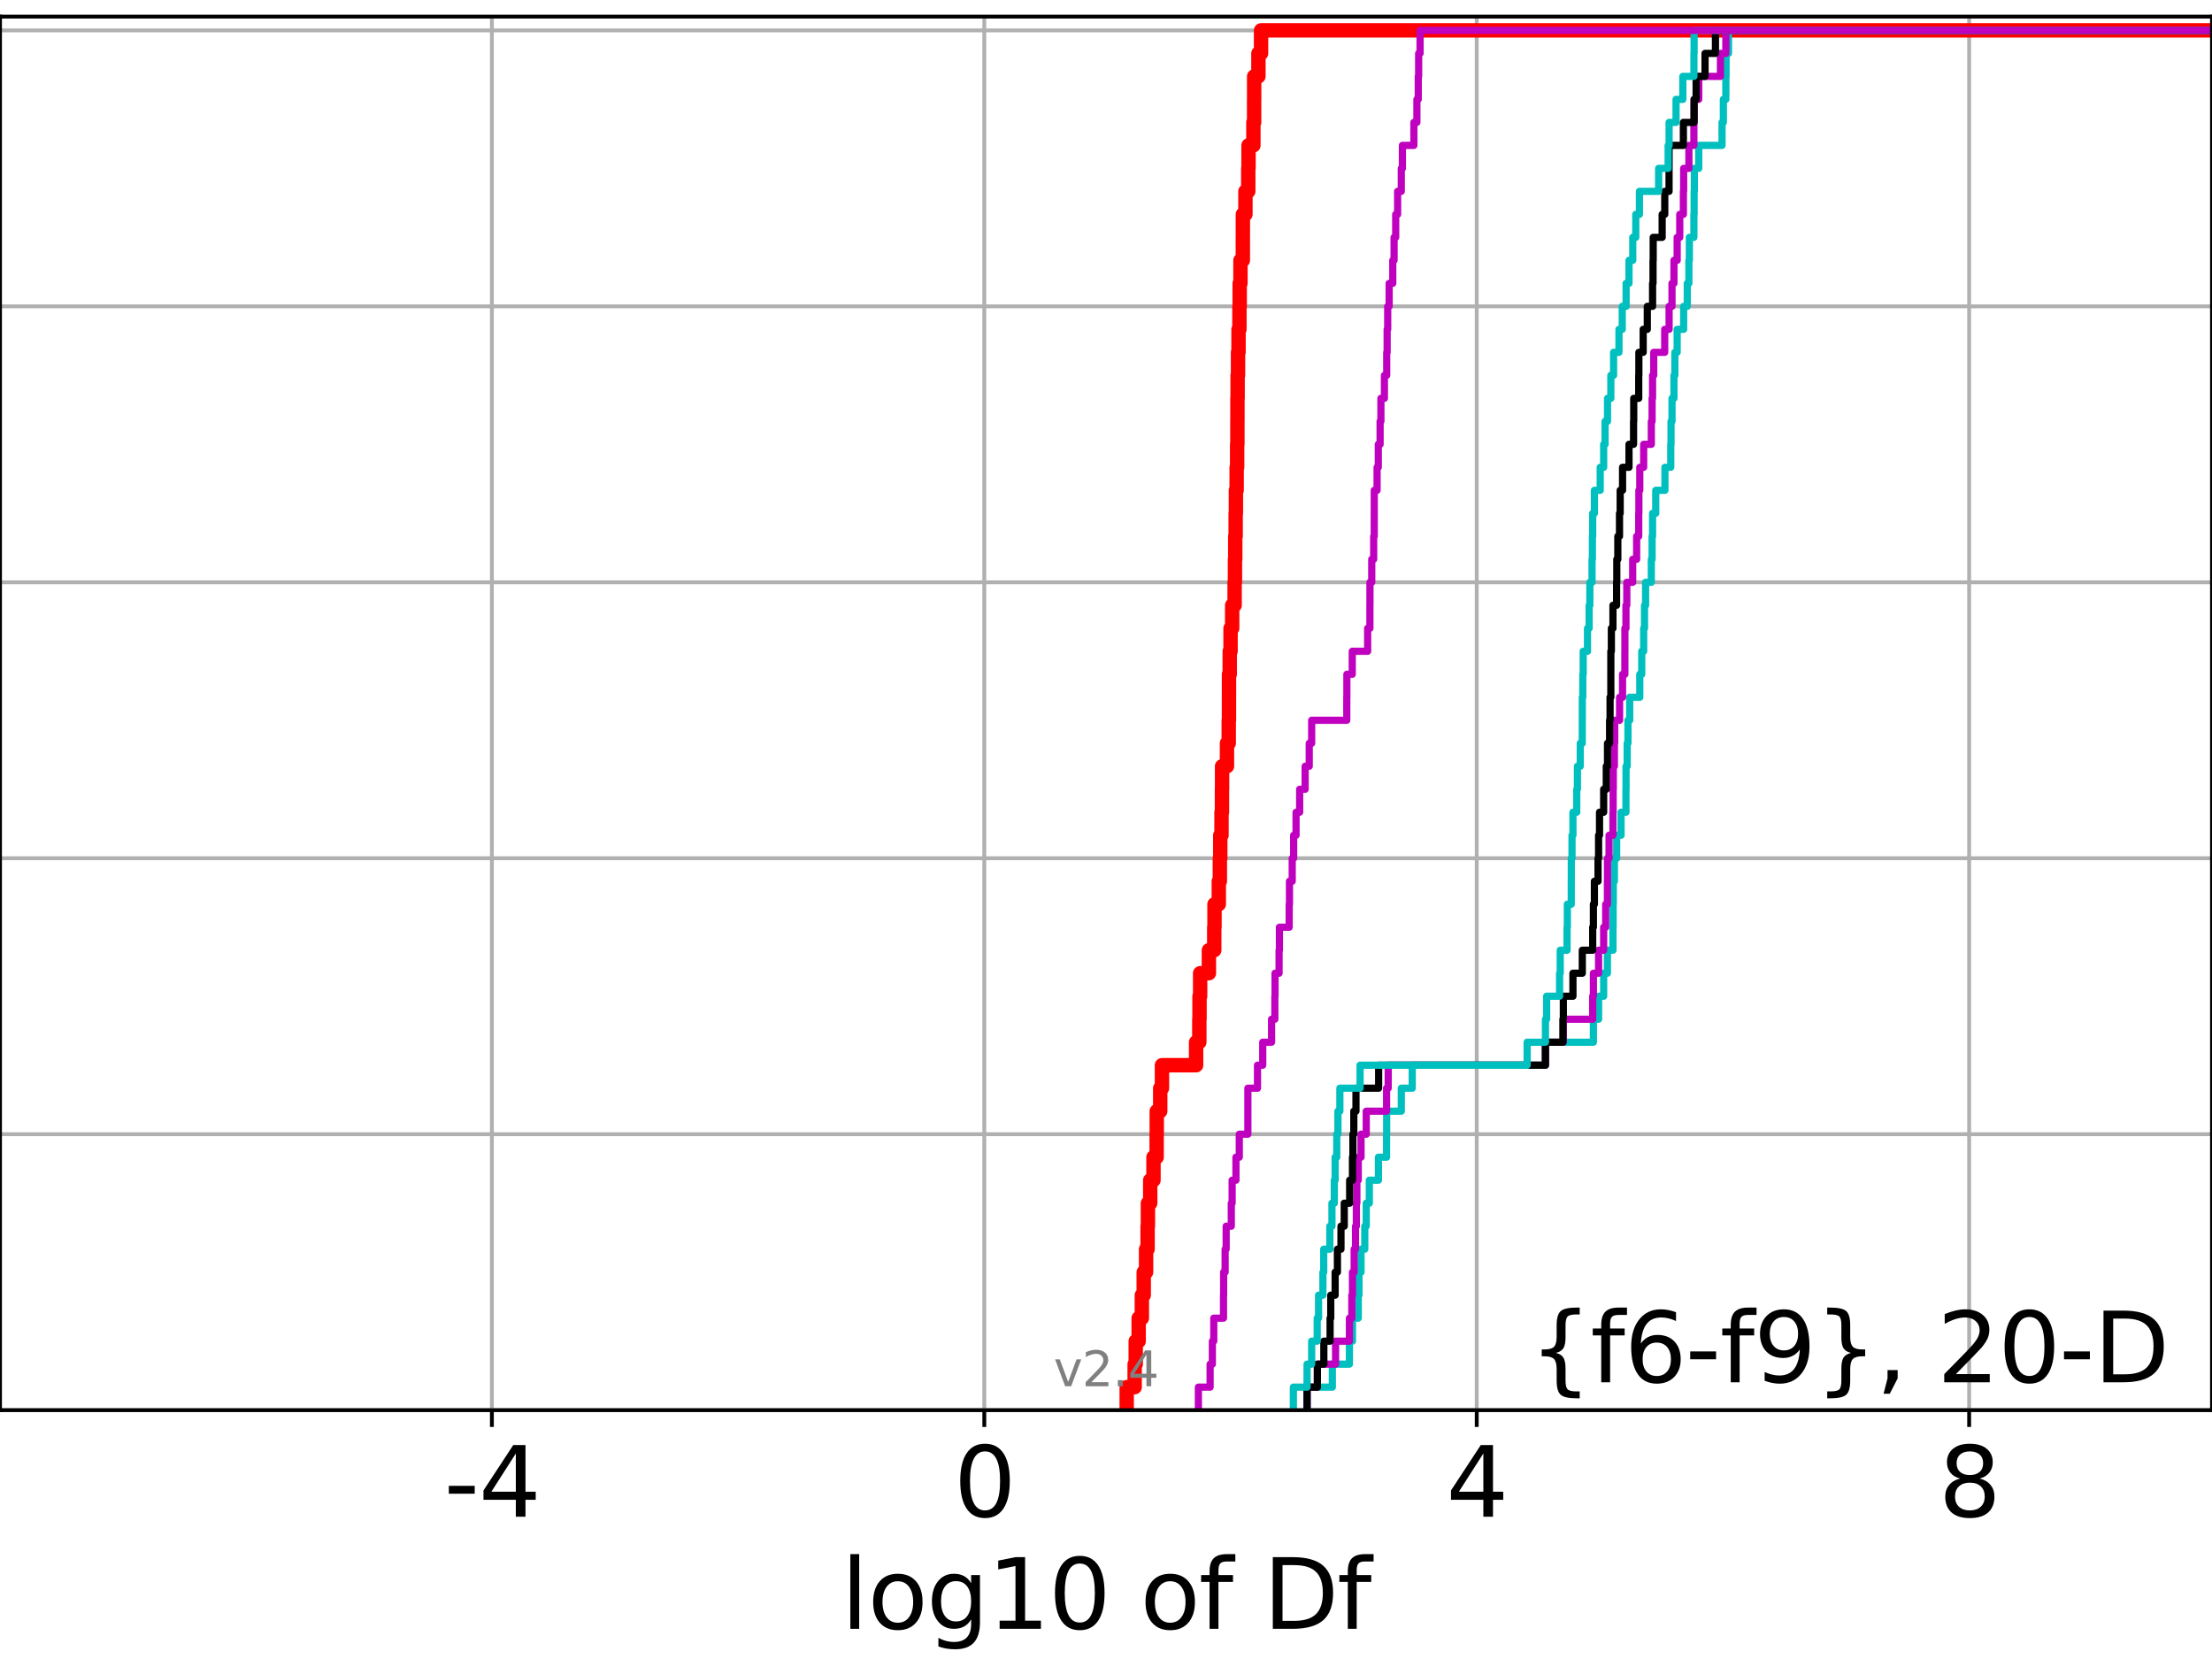 <?xml version="1.0" encoding="utf-8" standalone="no"?>
<!DOCTYPE svg PUBLIC "-//W3C//DTD SVG 1.1//EN"
  "http://www.w3.org/Graphics/SVG/1.1/DTD/svg11.dtd">
<svg height="345.6pt" version="1.1" viewBox="0 0 460.8 345.6" width="460.8pt" xmlns="http://www.w3.org/2000/svg" xmlns:xlink="http://www.w3.org/1999/xlink">
 <defs>
  <style type="text/css">*{stroke-linecap:butt;stroke-linejoin:round;}</style>
 </defs>
 <g id="figure_1">
  <g id="patch_1">
   <path d="M 0 345.6 
L 460.8 345.6 
L 460.8 0 
L 0 0 
z
" style="fill:#ffffff;"/>
  </g>
  <g id="axes_1">
   <g id="patch_2">
    <path d="M 0 293.76 
L 460.8 293.76 
L 460.8 3.456 
L 0 3.456 
z
" style="fill:#ffffff;"/>
   </g>
   <g id="matplotlib.axis_1">
    <g id="xtick_1">
     <g id="line2d_1">
      <path clip-path="url(#pfe9f68b14d)" d="M 102.469 293.76 
L 102.469 3.456 
" style="fill:none;stroke:#b0b0b0;stroke-linecap:square;stroke-width:0.8;"/>
     </g>
     <g id="line2d_2">
      <defs>
       <path d="M 0 0 
L 0 3.5 
" id="m26348acbe7" style="stroke:#000000;stroke-width:0.8;"/>
      </defs>
      <g>
       <use style="stroke:#000000;stroke-width:0.8;" x="102.469" xlink:href="#m26348acbe7" y="293.76"/>
      </g>
     </g>
     <g id="text_1">
      <!-- -4 -->
      <g transform="translate(92.499 315.957)scale(0.2 -0.2)">
       <defs>
        <path d="M 313 2009 
L 1997 2009 
L 1997 1497 
L 313 1497 
L 313 2009 
z
" id="DejaVuSans-2d" transform="scale(0.016)"/>
        <path d="M 2419 4116 
L 825 1625 
L 2419 1625 
L 2419 4116 
z
M 2253 4666 
L 3047 4666 
L 3047 1625 
L 3713 1625 
L 3713 1100 
L 3047 1100 
L 3047 0 
L 2419 0 
L 2419 1100 
L 313 1100 
L 313 1709 
L 2253 4666 
z
" id="DejaVuSans-34" transform="scale(0.016)"/>
       </defs>
       <use xlink:href="#DejaVuSans-2d"/>
       <use x="36.084" xlink:href="#DejaVuSans-34"/>
      </g>
     </g>
    </g>
    <g id="xtick_2">
     <g id="line2d_3">
      <path clip-path="url(#pfe9f68b14d)" d="M 205.049 293.76 
L 205.049 3.456 
" style="fill:none;stroke:#b0b0b0;stroke-linecap:square;stroke-width:0.8;"/>
     </g>
     <g id="line2d_4">
      <g>
       <use style="stroke:#000000;stroke-width:0.8;" x="205.049" xlink:href="#m26348acbe7" y="293.76"/>
      </g>
     </g>
     <g id="text_2">
      <!-- 0 -->
      <g transform="translate(198.687 315.957)scale(0.2 -0.2)">
       <defs>
        <path d="M 2034 4250 
Q 1547 4250 1301 3770 
Q 1056 3291 1056 2328 
Q 1056 1369 1301 889 
Q 1547 409 2034 409 
Q 2525 409 2770 889 
Q 3016 1369 3016 2328 
Q 3016 3291 2770 3770 
Q 2525 4250 2034 4250 
z
M 2034 4750 
Q 2819 4750 3233 4129 
Q 3647 3509 3647 2328 
Q 3647 1150 3233 529 
Q 2819 -91 2034 -91 
Q 1250 -91 836 529 
Q 422 1150 422 2328 
Q 422 3509 836 4129 
Q 1250 4750 2034 4750 
z
" id="DejaVuSans-30" transform="scale(0.016)"/>
       </defs>
       <use xlink:href="#DejaVuSans-30"/>
      </g>
     </g>
    </g>
    <g id="xtick_3">
     <g id="line2d_5">
      <path clip-path="url(#pfe9f68b14d)" d="M 307.629 293.76 
L 307.629 3.456 
" style="fill:none;stroke:#b0b0b0;stroke-linecap:square;stroke-width:0.8;"/>
     </g>
     <g id="line2d_6">
      <g>
       <use style="stroke:#000000;stroke-width:0.8;" x="307.629" xlink:href="#m26348acbe7" y="293.76"/>
      </g>
     </g>
     <g id="text_3">
      <!-- 4 -->
      <g transform="translate(301.267 315.957)scale(0.2 -0.2)">
       <use xlink:href="#DejaVuSans-34"/>
      </g>
     </g>
    </g>
    <g id="xtick_4">
     <g id="line2d_7">
      <path clip-path="url(#pfe9f68b14d)" d="M 410.209 293.76 
L 410.209 3.456 
" style="fill:none;stroke:#b0b0b0;stroke-linecap:square;stroke-width:0.8;"/>
     </g>
     <g id="line2d_8">
      <g>
       <use style="stroke:#000000;stroke-width:0.8;" x="410.209" xlink:href="#m26348acbe7" y="293.76"/>
      </g>
     </g>
     <g id="text_4">
      <!-- 8 -->
      <g transform="translate(403.846 315.957)scale(0.2 -0.2)">
       <defs>
        <path d="M 2034 2216 
Q 1584 2216 1326 1975 
Q 1069 1734 1069 1313 
Q 1069 891 1326 650 
Q 1584 409 2034 409 
Q 2484 409 2743 651 
Q 3003 894 3003 1313 
Q 3003 1734 2745 1975 
Q 2488 2216 2034 2216 
z
M 1403 2484 
Q 997 2584 770 2862 
Q 544 3141 544 3541 
Q 544 4100 942 4425 
Q 1341 4750 2034 4750 
Q 2731 4750 3128 4425 
Q 3525 4100 3525 3541 
Q 3525 3141 3298 2862 
Q 3072 2584 2669 2484 
Q 3125 2378 3379 2068 
Q 3634 1759 3634 1313 
Q 3634 634 3220 271 
Q 2806 -91 2034 -91 
Q 1263 -91 848 271 
Q 434 634 434 1313 
Q 434 1759 690 2068 
Q 947 2378 1403 2484 
z
M 1172 3481 
Q 1172 3119 1398 2916 
Q 1625 2713 2034 2713 
Q 2441 2713 2670 2916 
Q 2900 3119 2900 3481 
Q 2900 3844 2670 4047 
Q 2441 4250 2034 4250 
Q 1625 4250 1398 4047 
Q 1172 3844 1172 3481 
z
" id="DejaVuSans-38" transform="scale(0.016)"/>
       </defs>
       <use xlink:href="#DejaVuSans-38"/>
      </g>
     </g>
    </g>
    <g id="text_5">
     <!-- log10 of Df -->
     <g transform="translate(175.214 339.313)scale(0.2 -0.2)">
      <defs>
       <path d="M 603 4863 
L 1178 4863 
L 1178 0 
L 603 0 
L 603 4863 
z
" id="DejaVuSans-6c" transform="scale(0.016)"/>
       <path d="M 1959 3097 
Q 1497 3097 1228 2736 
Q 959 2375 959 1747 
Q 959 1119 1226 758 
Q 1494 397 1959 397 
Q 2419 397 2687 759 
Q 2956 1122 2956 1747 
Q 2956 2369 2687 2733 
Q 2419 3097 1959 3097 
z
M 1959 3584 
Q 2709 3584 3137 3096 
Q 3566 2609 3566 1747 
Q 3566 888 3137 398 
Q 2709 -91 1959 -91 
Q 1206 -91 779 398 
Q 353 888 353 1747 
Q 353 2609 779 3096 
Q 1206 3584 1959 3584 
z
" id="DejaVuSans-6f" transform="scale(0.016)"/>
       <path d="M 2906 1791 
Q 2906 2416 2648 2759 
Q 2391 3103 1925 3103 
Q 1463 3103 1205 2759 
Q 947 2416 947 1791 
Q 947 1169 1205 825 
Q 1463 481 1925 481 
Q 2391 481 2648 825 
Q 2906 1169 2906 1791 
z
M 3481 434 
Q 3481 -459 3084 -895 
Q 2688 -1331 1869 -1331 
Q 1566 -1331 1297 -1286 
Q 1028 -1241 775 -1147 
L 775 -588 
Q 1028 -725 1275 -790 
Q 1522 -856 1778 -856 
Q 2344 -856 2625 -561 
Q 2906 -266 2906 331 
L 2906 616 
Q 2728 306 2450 153 
Q 2172 0 1784 0 
Q 1141 0 747 490 
Q 353 981 353 1791 
Q 353 2603 747 3093 
Q 1141 3584 1784 3584 
Q 2172 3584 2450 3431 
Q 2728 3278 2906 2969 
L 2906 3500 
L 3481 3500 
L 3481 434 
z
" id="DejaVuSans-67" transform="scale(0.016)"/>
       <path d="M 794 531 
L 1825 531 
L 1825 4091 
L 703 3866 
L 703 4441 
L 1819 4666 
L 2450 4666 
L 2450 531 
L 3481 531 
L 3481 0 
L 794 0 
L 794 531 
z
" id="DejaVuSans-31" transform="scale(0.016)"/>
       <path id="DejaVuSans-20" transform="scale(0.016)"/>
       <path d="M 2375 4863 
L 2375 4384 
L 1825 4384 
Q 1516 4384 1395 4259 
Q 1275 4134 1275 3809 
L 1275 3500 
L 2222 3500 
L 2222 3053 
L 1275 3053 
L 1275 0 
L 697 0 
L 697 3053 
L 147 3053 
L 147 3500 
L 697 3500 
L 697 3744 
Q 697 4328 969 4595 
Q 1241 4863 1831 4863 
L 2375 4863 
z
" id="DejaVuSans-66" transform="scale(0.016)"/>
       <path d="M 1259 4147 
L 1259 519 
L 2022 519 
Q 2988 519 3436 956 
Q 3884 1394 3884 2338 
Q 3884 3275 3436 3711 
Q 2988 4147 2022 4147 
L 1259 4147 
z
M 628 4666 
L 1925 4666 
Q 3281 4666 3915 4102 
Q 4550 3538 4550 2338 
Q 4550 1131 3912 565 
Q 3275 0 1925 0 
L 628 0 
L 628 4666 
z
" id="DejaVuSans-44" transform="scale(0.016)"/>
      </defs>
      <use xlink:href="#DejaVuSans-6c"/>
      <use x="27.783" xlink:href="#DejaVuSans-6f"/>
      <use x="88.965" xlink:href="#DejaVuSans-67"/>
      <use x="152.441" xlink:href="#DejaVuSans-31"/>
      <use x="216.064" xlink:href="#DejaVuSans-30"/>
      <use x="279.688" xlink:href="#DejaVuSans-20"/>
      <use x="311.475" xlink:href="#DejaVuSans-6f"/>
      <use x="372.656" xlink:href="#DejaVuSans-66"/>
      <use x="407.861" xlink:href="#DejaVuSans-20"/>
      <use x="439.648" xlink:href="#DejaVuSans-44"/>
      <use x="516.65" xlink:href="#DejaVuSans-66"/>
     </g>
    </g>
   </g>
   <g id="matplotlib.axis_2">
    <g id="ytick_1">
     <g id="line2d_9">
      <path clip-path="url(#pfe9f68b14d)" d="M 0 293.76 
L 460.8 293.76 
" style="fill:none;stroke:#b0b0b0;stroke-linecap:square;stroke-width:0.8;"/>
     </g>
     <g id="line2d_10">
      <defs>
       <path d="M 0 0 
L -3.5 0 
" id="ma92eb489f9" style="stroke:#000000;stroke-width:0.8;"/>
      </defs>
      <g>
       <use style="stroke:#000000;stroke-width:0.8;" x="0" xlink:href="#ma92eb489f9" y="293.76"/>
      </g>
     </g>
    </g>
    <g id="ytick_2">
     <g id="line2d_11">
      <path clip-path="url(#pfe9f68b14d)" d="M 0 236.274 
L 460.8 236.274 
" style="fill:none;stroke:#b0b0b0;stroke-linecap:square;stroke-width:0.8;"/>
     </g>
     <g id="line2d_12">
      <g>
       <use style="stroke:#000000;stroke-width:0.8;" x="0" xlink:href="#ma92eb489f9" y="236.274"/>
      </g>
     </g>
    </g>
    <g id="ytick_3">
     <g id="line2d_13">
      <path clip-path="url(#pfe9f68b14d)" d="M 0 178.788 
L 460.8 178.788 
" style="fill:none;stroke:#b0b0b0;stroke-linecap:square;stroke-width:0.8;"/>
     </g>
     <g id="line2d_14">
      <g>
       <use style="stroke:#000000;stroke-width:0.8;" x="0" xlink:href="#ma92eb489f9" y="178.788"/>
      </g>
     </g>
    </g>
    <g id="ytick_4">
     <g id="line2d_15">
      <path clip-path="url(#pfe9f68b14d)" d="M 0 121.302 
L 460.8 121.302 
" style="fill:none;stroke:#b0b0b0;stroke-linecap:square;stroke-width:0.8;"/>
     </g>
     <g id="line2d_16">
      <g>
       <use style="stroke:#000000;stroke-width:0.8;" x="0" xlink:href="#ma92eb489f9" y="121.302"/>
      </g>
     </g>
    </g>
    <g id="ytick_5">
     <g id="line2d_17">
      <path clip-path="url(#pfe9f68b14d)" d="M 0 63.816 
L 460.8 63.816 
" style="fill:none;stroke:#b0b0b0;stroke-linecap:square;stroke-width:0.8;"/>
     </g>
     <g id="line2d_18">
      <g>
       <use style="stroke:#000000;stroke-width:0.8;" x="0" xlink:href="#ma92eb489f9" y="63.816"/>
      </g>
     </g>
    </g>
    <g id="ytick_6">
     <g id="line2d_19">
      <path clip-path="url(#pfe9f68b14d)" d="M 0 6.33 
L 460.8 6.33 
" style="fill:none;stroke:#b0b0b0;stroke-linecap:square;stroke-width:0.8;"/>
     </g>
     <g id="line2d_20">
      <g>
       <use style="stroke:#000000;stroke-width:0.8;" x="0" xlink:href="#ma92eb489f9" y="6.33"/>
      </g>
     </g>
    </g>
   </g>
   <g id="line2d_21">
    <path clip-path="url(#pfe9f68b14d)" d="M 234.712 293.76 
L 234.712 288.97 
L 236.371 288.97 
L 236.371 284.179 
L 236.592 284.179 
L 236.592 279.389 
L 237.204 279.389 
L 237.204 274.598 
L 237.867 274.598 
L 237.867 269.808 
L 238.258 269.808 
L 238.258 265.017 
L 238.749 265.017 
L 238.749 260.227 
L 239.066 260.227 
L 239.066 255.436 
L 239.133 255.436 
L 239.133 250.646 
L 239.612 250.646 
L 239.612 245.855 
L 240.294 245.855 
L 240.294 241.065 
L 240.951 241.065 
L 240.951 236.274 
L 240.972 236.274 
L 240.972 231.484 
L 241.695 231.484 
L 241.695 226.693 
L 242.059 226.693 
L 242.059 221.903 
L 249.171 221.903 
L 249.171 217.112 
L 249.841 217.112 
L 249.841 212.322 
L 249.882 212.322 
L 249.882 207.531 
L 250.013 207.531 
L 250.013 202.741 
L 251.836 202.741 
L 251.836 197.95 
L 252.948 197.95 
L 252.948 193.16 
L 253.003 193.16 
L 253.003 188.369 
L 253.897 188.369 
L 253.897 183.579 
L 254.118 183.579 
L 254.118 178.788 
L 254.204 178.788 
L 254.204 173.998 
L 254.463 173.998 
L 254.463 169.207 
L 254.559 169.207 
L 254.559 164.417 
L 254.582 164.417 
L 254.582 159.626 
L 255.601 159.626 
L 255.601 154.836 
L 255.966 154.836 
L 255.966 150.045 
L 256.017 150.045 
L 256.017 145.255 
L 256.022 145.255 
L 256.022 140.464 
L 256.176 140.464 
L 256.176 135.674 
L 256.348 135.674 
L 256.348 130.883 
L 256.684 130.883 
L 256.684 126.093 
L 257.191 126.093 
L 257.191 121.302 
L 257.265 121.302 
L 257.265 116.512 
L 257.326 116.512 
L 257.326 111.721 
L 257.409 111.721 
L 257.409 106.931 
L 257.462 106.931 
L 257.462 102.14 
L 257.618 102.14 
L 257.618 97.35 
L 257.721 97.35 
L 257.721 92.559 
L 257.772 92.559 
L 257.772 87.769 
L 257.781 87.769 
L 257.781 82.978 
L 257.818 82.978 
L 257.818 78.188 
L 257.902 78.188 
L 257.902 73.397 
L 258.007 73.397 
L 258.007 68.607 
L 258.195 68.607 
L 258.195 63.816 
L 258.251 63.816 
L 258.251 59.026 
L 258.411 59.026 
L 258.411 54.235 
L 258.905 54.235 
L 258.905 49.445 
L 258.911 49.445 
L 258.911 44.654 
L 259.446 44.654 
L 259.446 39.864 
L 260.035 39.864 
L 260.035 35.073 
L 260.089 35.073 
L 260.089 30.283 
L 261.104 30.283 
L 261.104 25.492 
L 261.256 25.492 
L 261.256 20.702 
L 261.266 20.702 
L 261.266 15.911 
L 262.151 15.911 
L 262.151 11.121 
L 262.703 11.121 
L 262.703 6.33 
L 262.703 6.33 
L 262.703 6.33 
L 460.8 6.33 
" style="fill:none;stroke:#ff0000;stroke-linecap:square;stroke-width:3;"/>
   </g>
   <g id="line2d_22">
    <path clip-path="url(#pfe9f68b14d)" d="M 272.282 293.76 
L 272.282 288.97 
L 277.549 288.97 
L 277.549 284.179 
L 281.109 284.179 
L 281.109 279.389 
L 281.745 279.389 
L 281.745 274.598 
L 282.95 274.598 
L 282.95 269.808 
L 283.099 269.808 
L 283.099 265.017 
L 283.524 265.017 
L 283.524 260.227 
L 284.309 260.227 
L 284.309 255.436 
L 284.614 255.436 
L 284.614 250.646 
L 285.256 250.646 
L 285.256 245.855 
L 287.156 245.855 
L 287.156 241.065 
L 288.848 241.065 
L 288.848 236.274 
L 288.868 236.274 
L 288.868 231.484 
L 291.919 231.484 
L 291.919 226.693 
L 294.195 226.693 
L 294.195 221.903 
L 321.945 221.903 
L 321.945 217.112 
L 331.934 217.112 
L 331.934 212.322 
L 333.014 212.322 
L 333.014 207.531 
L 334.073 207.531 
L 334.073 202.741 
L 334.853 202.741 
L 334.853 197.95 
L 336.007 197.95 
L 336.007 193.16 
L 336.043 193.16 
L 336.043 188.369 
L 336.079 188.369 
L 336.079 183.579 
L 336.308 183.579 
L 336.308 178.788 
L 336.78 178.788 
L 336.78 173.998 
L 337.696 173.998 
L 337.696 169.207 
L 338.715 169.207 
L 338.715 164.417 
L 338.736 164.417 
L 338.736 159.626 
L 338.972 159.626 
L 338.972 154.836 
L 339.134 154.836 
L 339.134 150.045 
L 339.499 150.045 
L 339.499 145.255 
L 341.597 145.255 
L 341.597 140.464 
L 342.004 140.464 
L 342.004 135.674 
L 342.408 135.674 
L 342.408 130.883 
L 342.584 130.883 
L 342.584 126.093 
L 342.807 126.093 
L 342.807 121.302 
L 344.001 121.302 
L 344.001 116.512 
L 344.164 116.512 
L 344.164 111.721 
L 344.261 111.721 
L 344.261 106.931 
L 344.922 106.931 
L 344.922 102.14 
L 346.837 102.14 
L 346.837 97.35 
L 348.05 97.35 
L 348.05 92.559 
L 348.106 92.559 
L 348.106 87.769 
L 348.311 87.769 
L 348.311 82.978 
L 348.716 82.978 
L 348.716 78.188 
L 348.905 78.188 
L 348.905 73.397 
L 349.384 73.397 
L 349.384 68.607 
L 350.736 68.607 
L 350.736 63.816 
L 351.49 63.816 
L 351.49 59.026 
L 351.829 59.026 
L 351.829 54.235 
L 351.925 54.235 
L 351.925 49.445 
L 352.867 49.445 
L 352.867 44.654 
L 352.916 44.654 
L 352.916 39.864 
L 352.965 39.864 
L 352.965 35.073 
L 353.879 35.073 
L 353.879 30.283 
L 358.732 30.283 
L 358.732 25.492 
L 359.008 25.492 
L 359.008 20.702 
L 359.527 20.702 
L 359.527 15.911 
L 359.57 15.911 
L 359.57 11.121 
L 360.079 11.121 
L 360.079 6.33 
L 360.079 6.33 
L 360.079 6.33 
L 460.8 6.33 
" style="fill:none;stroke:#00bfbf;stroke-linecap:square;stroke-width:1.5;"/>
   </g>
   <g id="line2d_23">
    <path clip-path="url(#pfe9f68b14d)" d="M 272.282 293.76 
L 272.282 288.97 
L 274.435 288.97 
L 274.435 284.179 
L 278.227 284.179 
L 278.227 279.389 
L 281.109 279.389 
L 281.109 274.598 
L 281.611 274.598 
L 281.611 269.808 
L 281.745 269.808 
L 281.745 265.017 
L 282.098 265.017 
L 282.098 260.227 
L 282.381 260.227 
L 282.381 255.436 
L 282.558 255.436 
L 282.558 250.646 
L 282.661 250.646 
L 282.661 245.855 
L 282.95 245.855 
L 282.95 241.065 
L 283.527 241.065 
L 283.527 236.274 
L 284.614 236.274 
L 284.614 231.484 
L 288.848 231.484 
L 288.848 226.693 
L 289.187 226.693 
L 289.187 221.903 
L 321.945 221.903 
L 321.945 217.112 
L 325.673 217.112 
L 325.673 212.322 
L 331.786 212.322 
L 331.786 207.531 
L 331.934 207.531 
L 331.934 202.741 
L 333.014 202.741 
L 333.014 197.95 
L 334.073 197.95 
L 334.073 193.16 
L 334.494 193.16 
L 334.494 188.369 
L 334.853 188.369 
L 334.853 183.579 
L 334.874 183.579 
L 334.874 178.788 
L 335.195 178.788 
L 335.195 173.998 
L 336.007 173.998 
L 336.007 169.207 
L 336.043 169.207 
L 336.043 164.417 
L 336.079 164.417 
L 336.079 159.626 
L 336.308 159.626 
L 336.308 154.836 
L 336.376 154.836 
L 336.376 150.045 
L 337.389 150.045 
L 337.389 145.255 
L 338.009 145.255 
L 338.009 140.464 
L 338.488 140.464 
L 338.488 135.674 
L 338.497 135.674 
L 338.497 130.883 
L 338.715 130.883 
L 338.715 126.093 
L 338.894 126.093 
L 338.894 121.302 
L 340.118 121.302 
L 340.118 116.512 
L 340.944 116.512 
L 340.944 111.721 
L 341.374 111.721 
L 341.374 106.931 
L 341.406 106.931 
L 341.406 102.14 
L 341.597 102.14 
L 341.597 97.35 
L 342.408 97.35 
L 342.408 92.559 
L 344.001 92.559 
L 344.001 87.769 
L 344.164 87.769 
L 344.164 82.978 
L 344.261 82.978 
L 344.261 78.188 
L 344.501 78.188 
L 344.501 73.397 
L 346.79 73.397 
L 346.79 68.607 
L 347.703 68.607 
L 347.703 63.816 
L 348.31 63.816 
L 348.31 59.026 
L 348.716 59.026 
L 348.716 54.235 
L 349.384 54.235 
L 349.384 49.445 
L 349.923 49.445 
L 349.923 44.654 
L 350.68 44.654 
L 350.68 39.864 
L 350.736 39.864 
L 350.736 35.073 
L 351.829 35.073 
L 351.829 30.283 
L 352.867 30.283 
L 352.867 25.492 
L 352.911 25.492 
L 352.911 20.702 
L 353.879 20.702 
L 353.879 15.911 
L 358.402 15.911 
L 358.402 11.121 
L 359.527 11.121 
L 359.527 6.33 
L 359.527 6.33 
L 359.527 6.33 
L 460.8 6.33 
" style="fill:none;stroke:#bf00bf;stroke-linecap:square;stroke-width:1.5;"/>
   </g>
   <g id="line2d_24">
    <path clip-path="url(#pfe9f68b14d)" d="M 272.282 293.76 
L 272.282 288.97 
L 274.435 288.97 
L 274.435 284.179 
L 275.781 284.179 
L 275.781 279.389 
L 277.082 279.389 
L 277.082 274.598 
L 277.221 274.598 
L 277.221 269.808 
L 278.133 269.808 
L 278.133 265.017 
L 278.608 265.017 
L 278.608 260.227 
L 279.351 260.227 
L 279.351 255.436 
L 280.032 255.436 
L 280.032 250.646 
L 281.16 250.646 
L 281.16 245.855 
L 281.745 245.855 
L 281.745 241.065 
L 281.834 241.065 
L 281.834 236.274 
L 282.023 236.274 
L 282.023 231.484 
L 282.473 231.484 
L 282.473 226.693 
L 287.195 226.693 
L 287.195 221.903 
L 321.945 221.903 
L 321.945 217.112 
L 325.587 217.112 
L 325.587 212.322 
L 325.673 212.322 
L 325.673 207.531 
L 327.673 207.531 
L 327.673 202.741 
L 329.623 202.741 
L 329.623 197.95 
L 331.786 197.95 
L 331.786 193.16 
L 331.934 193.16 
L 331.934 188.369 
L 332.143 188.369 
L 332.143 183.579 
L 332.9 183.579 
L 332.9 178.788 
L 333.014 178.788 
L 333.014 173.998 
L 333.21 173.998 
L 333.21 169.207 
L 334.073 169.207 
L 334.073 164.417 
L 334.617 164.417 
L 334.617 159.626 
L 334.874 159.626 
L 334.874 154.836 
L 335.306 154.836 
L 335.306 150.045 
L 335.406 150.045 
L 335.406 145.255 
L 335.565 145.255 
L 335.565 140.464 
L 335.568 140.464 
L 335.568 135.674 
L 335.679 135.674 
L 335.679 130.883 
L 336.007 130.883 
L 336.007 126.093 
L 336.765 126.093 
L 336.765 121.302 
L 336.809 121.302 
L 336.809 116.512 
L 337.022 116.512 
L 337.022 111.721 
L 337.373 111.721 
L 337.373 106.931 
L 337.513 106.931 
L 337.513 102.14 
L 338.009 102.14 
L 338.009 97.35 
L 339.352 97.35 
L 339.352 92.559 
L 340.301 92.559 
L 340.301 87.769 
L 340.339 87.769 
L 340.339 82.978 
L 341.374 82.978 
L 341.374 78.188 
L 341.406 78.188 
L 341.406 73.397 
L 342.305 73.397 
L 342.305 68.607 
L 343.164 68.607 
L 343.164 63.816 
L 344.261 63.816 
L 344.261 59.026 
L 344.355 59.026 
L 344.355 54.235 
L 344.39 54.235 
L 344.39 49.445 
L 346.259 49.445 
L 346.259 44.654 
L 346.801 44.654 
L 346.801 39.864 
L 347.694 39.864 
L 347.694 35.073 
L 347.703 35.073 
L 347.703 30.283 
L 350.68 30.283 
L 350.68 25.492 
L 352.911 25.492 
L 352.911 20.702 
L 353.337 20.702 
L 353.337 15.911 
L 355.192 15.911 
L 355.192 11.121 
L 357.361 11.121 
L 357.361 6.33 
L 357.361 6.33 
L 357.361 6.33 
L 460.8 6.33 
" style="fill:none;stroke:#000000;stroke-linecap:square;stroke-width:1.5;"/>
   </g>
   <g id="line2d_25">
    <path clip-path="url(#pfe9f68b14d)" d="M 269.433 293.76 
L 269.433 288.97 
L 272.282 288.97 
L 272.282 284.179 
L 273.244 284.179 
L 273.244 279.389 
L 274.395 279.389 
L 274.395 274.598 
L 274.679 274.598 
L 274.679 269.808 
L 275.584 269.808 
L 275.584 265.017 
L 275.755 265.017 
L 275.755 260.227 
L 277.032 260.227 
L 277.032 255.436 
L 277.47 255.436 
L 277.47 250.646 
L 277.961 250.646 
L 277.961 245.855 
L 278.133 245.855 
L 278.133 241.065 
L 278.472 241.065 
L 278.472 236.274 
L 278.714 236.274 
L 278.714 231.484 
L 279.12 231.484 
L 279.12 226.693 
L 283.329 226.693 
L 283.329 221.903 
L 318.131 221.903 
L 318.131 217.112 
L 321.945 217.112 
L 321.945 212.322 
L 322.194 212.322 
L 322.194 207.531 
L 324.89 207.531 
L 324.89 202.741 
L 325.023 202.741 
L 325.023 197.95 
L 326.446 197.95 
L 326.446 193.16 
L 326.506 193.16 
L 326.506 188.369 
L 327.322 188.369 
L 327.322 183.579 
L 327.331 183.579 
L 327.331 178.788 
L 327.48 178.788 
L 327.48 173.998 
L 327.673 173.998 
L 327.673 169.207 
L 328.463 169.207 
L 328.463 164.417 
L 328.608 164.417 
L 328.608 159.626 
L 329.197 159.626 
L 329.197 154.836 
L 329.613 154.836 
L 329.613 150.045 
L 329.623 150.045 
L 329.623 145.255 
L 329.726 145.255 
L 329.726 140.464 
L 329.811 140.464 
L 329.811 135.674 
L 330.704 135.674 
L 330.704 130.883 
L 331.049 130.883 
L 331.049 126.093 
L 331.196 126.093 
L 331.196 121.302 
L 331.651 121.302 
L 331.651 116.512 
L 331.725 116.512 
L 331.725 111.721 
L 331.786 111.721 
L 331.786 106.931 
L 332.146 106.931 
L 332.146 102.14 
L 333.351 102.14 
L 333.351 97.35 
L 334.073 97.35 
L 334.073 92.559 
L 334.368 92.559 
L 334.368 87.769 
L 334.874 87.769 
L 334.874 82.978 
L 335.568 82.978 
L 335.568 78.188 
L 336.139 78.188 
L 336.139 73.397 
L 337.262 73.397 
L 337.262 68.607 
L 337.945 68.607 
L 337.945 63.816 
L 338.75 63.816 
L 338.75 59.026 
L 339.352 59.026 
L 339.352 54.235 
L 340.132 54.235 
L 340.132 49.445 
L 340.763 49.445 
L 340.763 44.654 
L 341.525 44.654 
L 341.525 39.864 
L 345.522 39.864 
L 345.522 35.073 
L 347.506 35.073 
L 347.506 30.283 
L 347.703 30.283 
L 347.703 25.492 
L 349.15 25.492 
L 349.15 20.702 
L 350.565 20.702 
L 350.565 15.911 
L 352.874 15.911 
L 352.874 11.121 
L 352.911 11.121 
L 352.911 6.33 
L 352.911 6.33 
L 352.911 6.33 
L 460.8 6.33 
" style="fill:none;stroke:#00bfbf;stroke-linecap:square;stroke-width:1.5;"/>
   </g>
   <g id="line2d_26">
    <path clip-path="url(#pfe9f68b14d)" d="M 249.649 293.76 
L 249.649 288.97 
L 252.087 288.97 
L 252.087 284.179 
L 252.559 284.179 
L 252.559 279.389 
L 252.852 279.389 
L 252.852 274.598 
L 254.875 274.598 
L 254.875 269.808 
L 254.903 269.808 
L 254.903 265.017 
L 255.217 265.017 
L 255.217 260.227 
L 255.433 260.227 
L 255.433 255.436 
L 256.502 255.436 
L 256.502 250.646 
L 256.677 250.646 
L 256.677 245.855 
L 257.473 245.855 
L 257.473 241.065 
L 258.168 241.065 
L 258.168 236.274 
L 259.954 236.274 
L 259.954 231.484 
L 259.956 231.484 
L 259.956 226.693 
L 261.959 226.693 
L 261.959 221.903 
L 263.051 221.903 
L 263.051 217.112 
L 264.891 217.112 
L 264.891 212.322 
L 265.576 212.322 
L 265.576 207.531 
L 265.614 207.531 
L 265.614 202.741 
L 266.454 202.741 
L 266.454 197.95 
L 266.528 197.95 
L 266.528 193.16 
L 268.56 193.16 
L 268.56 188.369 
L 268.62 188.369 
L 268.62 183.579 
L 269.193 183.579 
L 269.193 178.788 
L 269.492 178.788 
L 269.492 173.998 
L 269.994 173.998 
L 269.994 169.207 
L 270.743 169.207 
L 270.743 164.417 
L 271.887 164.417 
L 271.887 159.626 
L 272.738 159.626 
L 272.738 154.836 
L 273.246 154.836 
L 273.246 150.045 
L 280.559 150.045 
L 280.559 145.255 
L 280.577 145.255 
L 280.577 140.464 
L 281.699 140.464 
L 281.699 135.674 
L 284.905 135.674 
L 284.905 130.883 
L 285.376 130.883 
L 285.376 126.093 
L 285.387 126.093 
L 285.387 121.302 
L 285.76 121.302 
L 285.76 116.512 
L 286.163 116.512 
L 286.163 111.721 
L 286.278 111.721 
L 286.278 106.931 
L 286.283 106.931 
L 286.283 102.14 
L 286.871 102.14 
L 286.871 97.35 
L 287.127 97.35 
L 287.127 92.559 
L 287.501 92.559 
L 287.501 87.769 
L 287.668 87.769 
L 287.668 82.978 
L 288.4 82.978 
L 288.4 78.188 
L 288.878 78.188 
L 288.878 73.397 
L 288.968 73.397 
L 288.968 68.607 
L 289.085 68.607 
L 289.085 63.816 
L 289.384 63.816 
L 289.384 59.026 
L 290.14 59.026 
L 290.14 54.235 
L 290.414 54.235 
L 290.414 49.445 
L 290.752 49.445 
L 290.752 44.654 
L 291.148 44.654 
L 291.148 39.864 
L 291.915 39.864 
L 291.915 35.073 
L 292.149 35.073 
L 292.149 30.283 
L 294.538 30.283 
L 294.538 25.492 
L 295.165 25.492 
L 295.165 20.702 
L 295.449 20.702 
L 295.449 15.911 
L 295.532 15.911 
L 295.532 11.121 
L 295.826 11.121 
L 295.826 6.33 
L 295.826 6.33 
L 295.826 6.33 
L 460.8 6.33 
" style="fill:none;stroke:#bf00bf;stroke-linecap:square;stroke-width:1.5;"/>
   </g>
   <g id="patch_3">
    <path d="M 0 293.76 
L 0 3.456 
" style="fill:none;stroke:#000000;stroke-linecap:square;stroke-linejoin:miter;stroke-width:0.8;"/>
   </g>
   <g id="patch_4">
    <path d="M 460.8 293.76 
L 460.8 3.456 
" style="fill:none;stroke:#000000;stroke-linecap:square;stroke-linejoin:miter;stroke-width:0.8;"/>
   </g>
   <g id="patch_5">
    <path d="M 0 293.76 
L 460.8 293.76 
" style="fill:none;stroke:#000000;stroke-linecap:square;stroke-linejoin:miter;stroke-width:0.8;"/>
   </g>
   <g id="patch_6">
    <path d="M 0 3.456 
L 460.8 3.456 
" style="fill:none;stroke:#000000;stroke-linecap:square;stroke-linejoin:miter;stroke-width:0.8;"/>
   </g>
   <g id="text_6">
    <!-- {f6-f9}, 20-D -->
    <g transform="translate(318.609 287.954)scale(0.2 -0.2)">
     <defs>
      <path d="M 3272 -594 
L 3272 -1044 
L 3078 -1044 
Q 2300 -1044 2036 -812 
Q 1772 -581 1772 109 
L 1772 856 
Q 1772 1328 1603 1509 
Q 1434 1691 991 1691 
L 800 1691 
L 800 2138 
L 991 2138 
Q 1438 2138 1605 2317 
Q 1772 2497 1772 2963 
L 1772 3713 
Q 1772 4403 2036 4633 
Q 2300 4863 3078 4863 
L 3272 4863 
L 3272 4416 
L 3059 4416 
Q 2619 4416 2484 4278 
Q 2350 4141 2350 3700 
L 2350 2925 
Q 2350 2434 2208 2212 
Q 2066 1991 1722 1913 
Q 2069 1828 2209 1606 
Q 2350 1384 2350 897 
L 2350 122 
Q 2350 -319 2484 -456 
Q 2619 -594 3059 -594 
L 3272 -594 
z
" id="DejaVuSans-7b" transform="scale(0.016)"/>
      <path d="M 2113 2584 
Q 1688 2584 1439 2293 
Q 1191 2003 1191 1497 
Q 1191 994 1439 701 
Q 1688 409 2113 409 
Q 2538 409 2786 701 
Q 3034 994 3034 1497 
Q 3034 2003 2786 2293 
Q 2538 2584 2113 2584 
z
M 3366 4563 
L 3366 3988 
Q 3128 4100 2886 4159 
Q 2644 4219 2406 4219 
Q 1781 4219 1451 3797 
Q 1122 3375 1075 2522 
Q 1259 2794 1537 2939 
Q 1816 3084 2150 3084 
Q 2853 3084 3261 2657 
Q 3669 2231 3669 1497 
Q 3669 778 3244 343 
Q 2819 -91 2113 -91 
Q 1303 -91 875 529 
Q 447 1150 447 2328 
Q 447 3434 972 4092 
Q 1497 4750 2381 4750 
Q 2619 4750 2861 4703 
Q 3103 4656 3366 4563 
z
" id="DejaVuSans-36" transform="scale(0.016)"/>
      <path d="M 703 97 
L 703 672 
Q 941 559 1184 500 
Q 1428 441 1663 441 
Q 2288 441 2617 861 
Q 2947 1281 2994 2138 
Q 2813 1869 2534 1725 
Q 2256 1581 1919 1581 
Q 1219 1581 811 2004 
Q 403 2428 403 3163 
Q 403 3881 828 4315 
Q 1253 4750 1959 4750 
Q 2769 4750 3195 4129 
Q 3622 3509 3622 2328 
Q 3622 1225 3098 567 
Q 2575 -91 1691 -91 
Q 1453 -91 1209 -44 
Q 966 3 703 97 
z
M 1959 2075 
Q 2384 2075 2632 2365 
Q 2881 2656 2881 3163 
Q 2881 3666 2632 3958 
Q 2384 4250 1959 4250 
Q 1534 4250 1286 3958 
Q 1038 3666 1038 3163 
Q 1038 2656 1286 2365 
Q 1534 2075 1959 2075 
z
" id="DejaVuSans-39" transform="scale(0.016)"/>
      <path d="M 800 -594 
L 1019 -594 
Q 1456 -594 1589 -459 
Q 1722 -325 1722 122 
L 1722 897 
Q 1722 1384 1862 1606 
Q 2003 1828 2350 1913 
Q 2003 1991 1862 2212 
Q 1722 2434 1722 2925 
L 1722 3700 
Q 1722 4144 1589 4280 
Q 1456 4416 1019 4416 
L 800 4416 
L 800 4863 
L 997 4863 
Q 1775 4863 2036 4633 
Q 2297 4403 2297 3713 
L 2297 2963 
Q 2297 2497 2465 2317 
Q 2634 2138 3078 2138 
L 3272 2138 
L 3272 1691 
L 3078 1691 
Q 2634 1691 2465 1509 
Q 2297 1328 2297 856 
L 2297 109 
Q 2297 -581 2036 -812 
Q 1775 -1044 997 -1044 
L 800 -1044 
L 800 -594 
z
" id="DejaVuSans-7d" transform="scale(0.016)"/>
      <path d="M 750 794 
L 1409 794 
L 1409 256 
L 897 -744 
L 494 -744 
L 750 256 
L 750 794 
z
" id="DejaVuSans-2c" transform="scale(0.016)"/>
      <path d="M 1228 531 
L 3431 531 
L 3431 0 
L 469 0 
L 469 531 
Q 828 903 1448 1529 
Q 2069 2156 2228 2338 
Q 2531 2678 2651 2914 
Q 2772 3150 2772 3378 
Q 2772 3750 2511 3984 
Q 2250 4219 1831 4219 
Q 1534 4219 1204 4116 
Q 875 4013 500 3803 
L 500 4441 
Q 881 4594 1212 4672 
Q 1544 4750 1819 4750 
Q 2544 4750 2975 4387 
Q 3406 4025 3406 3419 
Q 3406 3131 3298 2873 
Q 3191 2616 2906 2266 
Q 2828 2175 2409 1742 
Q 1991 1309 1228 531 
z
" id="DejaVuSans-32" transform="scale(0.016)"/>
     </defs>
     <use xlink:href="#DejaVuSans-7b"/>
     <use x="63.623" xlink:href="#DejaVuSans-66"/>
     <use x="98.828" xlink:href="#DejaVuSans-36"/>
     <use x="162.451" xlink:href="#DejaVuSans-2d"/>
     <use x="198.535" xlink:href="#DejaVuSans-66"/>
     <use x="233.74" xlink:href="#DejaVuSans-39"/>
     <use x="297.363" xlink:href="#DejaVuSans-7d"/>
     <use x="360.986" xlink:href="#DejaVuSans-2c"/>
     <use x="392.773" xlink:href="#DejaVuSans-20"/>
     <use x="424.561" xlink:href="#DejaVuSans-32"/>
     <use x="488.184" xlink:href="#DejaVuSans-30"/>
     <use x="551.807" xlink:href="#DejaVuSans-2d"/>
     <use x="587.891" xlink:href="#DejaVuSans-44"/>
    </g>
   </g>
   <g id="text_7">
    <!-- v2.4 -->
    <g style="fill:#808080;" transform="translate(219.489 288.777)scale(0.1 -0.1)">
     <defs>
      <path d="M 191 3500 
L 800 3500 
L 1894 563 
L 2988 3500 
L 3597 3500 
L 2284 0 
L 1503 0 
L 191 3500 
z
" id="DejaVuSans-76" transform="scale(0.016)"/>
      <path d="M 684 794 
L 1344 794 
L 1344 0 
L 684 0 
L 684 794 
z
" id="DejaVuSans-2e" transform="scale(0.016)"/>
     </defs>
     <use xlink:href="#DejaVuSans-76"/>
     <use x="59.18" xlink:href="#DejaVuSans-32"/>
     <use x="122.803" xlink:href="#DejaVuSans-2e"/>
     <use x="154.59" xlink:href="#DejaVuSans-34"/>
    </g>
   </g>
  </g>
 </g>
 <defs>
  <clipPath id="pfe9f68b14d">
   <rect height="290.304" width="460.8" x="0" y="3.456"/>
  </clipPath>
 </defs>
</svg>
